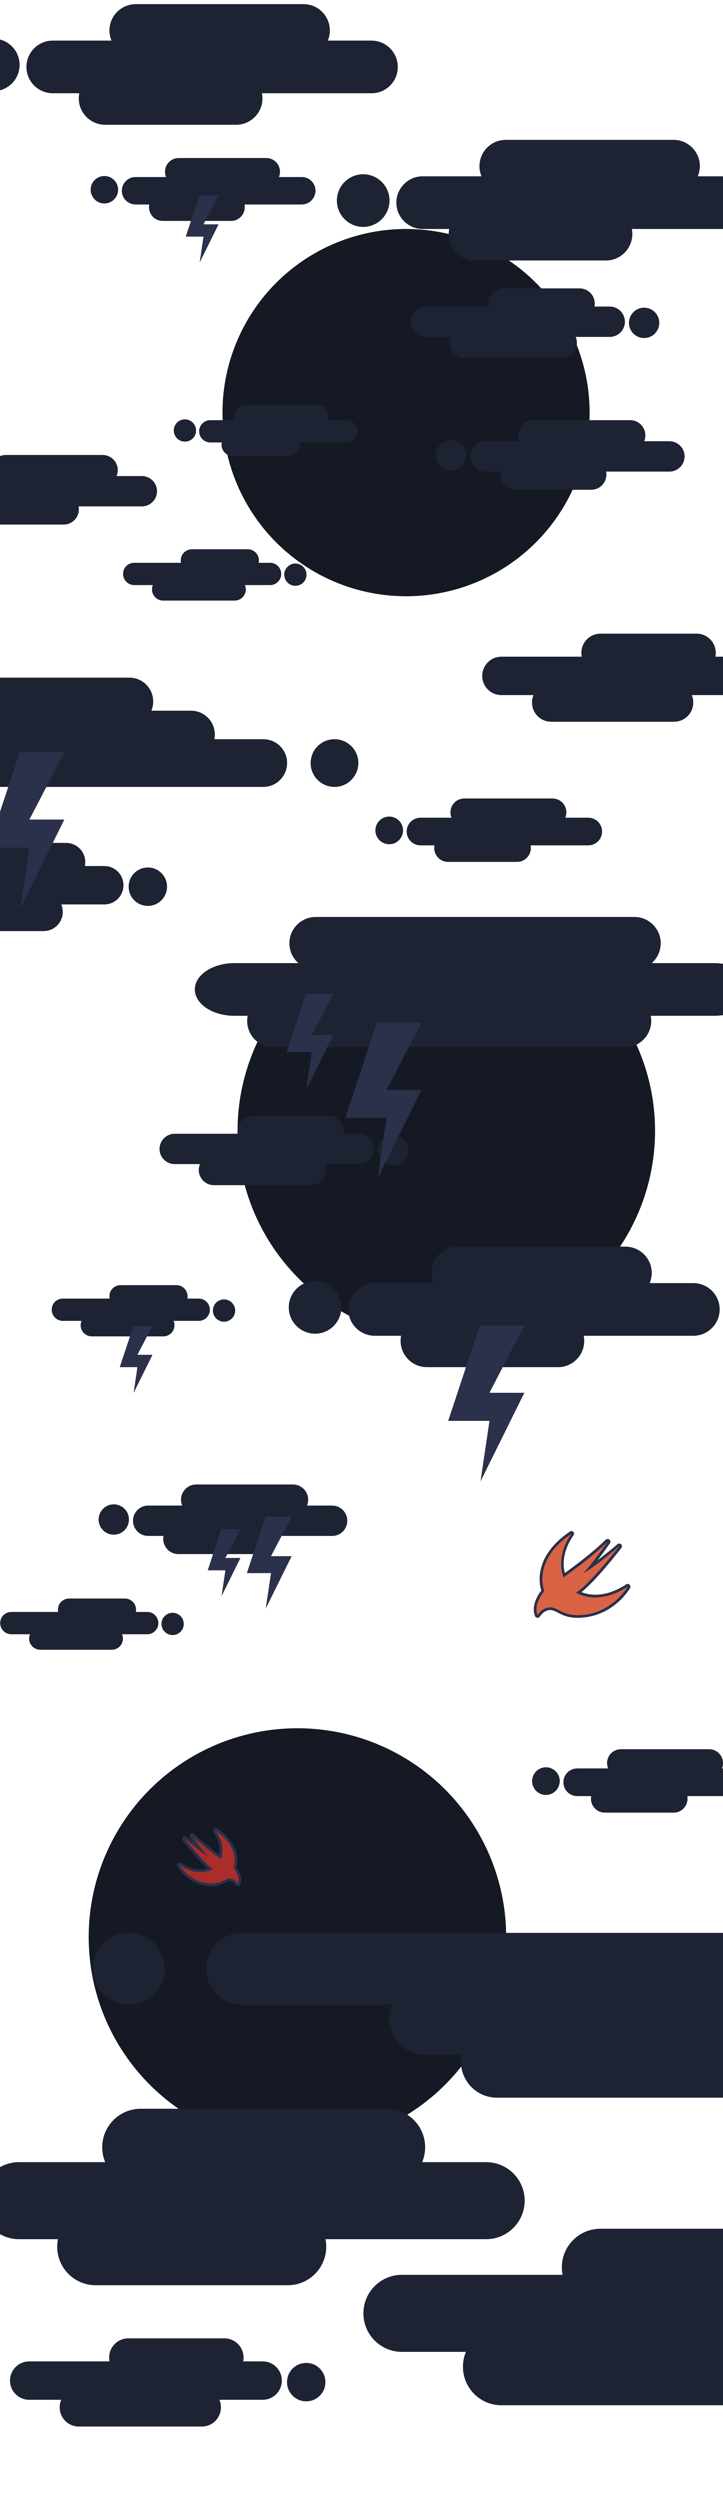 <?xml version="1.0" encoding="utf-8"?>
<svg version="1.1" id="Warbcg-ios-tabletwa_1" xmlns="http://www.w3.org/2000/svg" xmlns:xlink="http://www.w3.org/1999/xlink" x="0px" y="0px"
	 viewBox="0 0 700.3 2420.6" bcg-ios-tabletyle="enable-background:new 0 0 700.3 2420.6;" xml:space="preserve">
<style type="text/css">
	.bcg-ios-tablet0{fill:#141923;}
	.bcg-ios-tablet1{fill:#1E2333;}
	.bcg-ios-tablet2{fill:#AA2D2B;}
	.bcg-ios-tablet3{fill:#2B304B;}
	.bcg-ios-tablet4{fill:none;bcg-ios-tabletroke:#2B304B;bcg-ios-tabletroke-width:6;bcg-ios-tabletroke-linecap:round;bcg-ios-tabletroke-linejoin:round;}
	.bcg-ios-tablet5{fill:#DA6346;}
</style>
<circle class="bcg-ios-tablet0" cx="393.3" cy="399.5" r="177.8"/>
<circle class="bcg-ios-tablet0" cx="432.3" cy="1094.9" r="202.2"/>
<circle class="bcg-ios-tablet0" cx="288.1" cy="1875.5" r="202.2"/>
<g>
	<path class="bcg-ios-tablet1" d="M185.9,531.8H240c6,0,10.8,4.9,10.8,10.8l0,0c0,6-4.9,10.8-10.8,10.8h-54.1c-6,0-10.8-4.9-10.8-10.8l0,0
		C175,536.7,179.9,531.8,185.9,531.8z"/>
	<path class="bcg-ios-tablet1" d="M286.1,545.6L286.1,545.6c6,0,10.8,4.9,10.8,10.8l0,0c0,6-4.9,10.8-10.8,10.8l0,0c-6,0-10.8-4.9-10.8-10.8l0,0
		C275.3,550.5,280.2,545.6,286.1,545.6z"/>
	<path class="bcg-ios-tablet1" d="M130,544.9h131.6c6,0,10.8,4.9,10.8,10.8l0,0c0,6-4.9,10.8-10.8,10.8H130c-6,0-10.8-4.9-10.8-10.8l0,0
		C119.1,549.7,124,544.9,130,544.9z"/>
	<path class="bcg-ios-tablet1" d="M158,559.9h69.3c6,0,10.8,4.9,10.8,10.8l0,0c0,6-4.9,10.8-10.8,10.8H158c-6,0-10.8-4.9-10.8-10.8l0,0
		C147.2,564.7,152,559.9,158,559.9z"/>
</g>
<g>
	<path class="bcg-ios-tablet1" d="M279.5,441.5h-54.1c-6,0-10.8-4.9-10.8-10.8l0,0c0-6,4.9-10.8,10.8-10.8h54.1c6,0,10.8,4.9,10.8,10.8l0,0
		C290.2,436.6,285.4,441.5,279.5,441.5z"/>
	<path class="bcg-ios-tablet1" d="M179.1,427.6L179.1,427.6c-6,0-10.8-4.9-10.8-10.8l0,0c0-6,4.9-10.8,10.8-10.8l0,0c6,0,10.8,4.9,10.8,10.8l0,0
		C190,422.8,185.1,427.6,179.1,427.6z"/>
	<path class="bcg-ios-tablet1" d="M335.3,428.4H203.7c-6,0-10.8-4.9-10.8-10.8l0,0c0-6,4.9-10.8,10.8-10.8h131.6c6,0,10.8,4.9,10.8,10.8l0,0
		C346.1,423.6,341.3,428.4,335.3,428.4z"/>
	<path class="bcg-ios-tablet1" d="M307.2,413.4H238c-6,0-10.8-4.9-10.8-10.8l0,0c0-6,4.9-10.8,10.8-10.8h69.3c6,0,10.8,4.9,10.8,10.8l0,0
		C318.1,408.5,313.2,413.4,307.2,413.4z"/>
</g>
<g>
	<path class="bcg-ios-tablet1" d="M223.8,213.9h-66.2c-7.3,0-13.3-5.9-13.3-13.3l0,0c0-7.3,5.9-13.3,13.3-13.3h66.2c7.3,0,13.3,5.9,13.3,13.3
		l0,0C237.1,208,231.1,213.9,223.8,213.9z"/>
	<path class="bcg-ios-tablet1" d="M101.1,197L101.1,197c-7.3,0-13.3-5.9-13.3-13.3l0,0c0-7.3,5.9-13.3,13.3-13.3l0,0c7.3,0,13.3,5.9,13.3,13.3
		l0,0C114.4,191.1,108.4,197,101.1,197z"/>
	<path class="bcg-ios-tablet1" d="M292.3,198h-161c-7.3,0-13.3-5.9-13.3-13.3l0,0c0-7.3,5.9-13.3,13.3-13.3h161c7.3,0,13.3,5.9,13.3,13.3l0,0
		C305.5,192.1,299.6,198,292.3,198z"/>
	<path class="bcg-ios-tablet1" d="M257.9,179.6h-84.8c-7.3,0-13.3-5.9-13.3-13.3l0,0c0-7.3,5.9-13.3,13.3-13.3h84.8c7.3,0,13.3,5.9,13.3,13.3
		l0,0C271.2,173.7,265.3,179.6,257.9,179.6z"/>
</g>
<g>
	<path class="bcg-ios-tablet1" d="M572.7,474.2h-73.3c-8.1,0-14.7-6.6-14.7-14.7l0,0c0-8.1,6.6-14.7,14.7-14.7h73.3c8.1,0,14.7,6.6,14.7,14.7
		l0,0C587.3,467.6,580.8,474.2,572.7,474.2z"/>
	<path class="bcg-ios-tablet1" d="M436.9,455.4L436.9,455.4c-8.1,0-14.7-6.6-14.7-14.7l0,0c0-8.1,6.6-14.7,14.7-14.7l0,0
		c8.1,0,14.7,6.6,14.7,14.7l0,0C451.6,448.8,445,455.4,436.9,455.4z"/>
	<path class="bcg-ios-tablet1" d="M648.4,456.6H470.2c-8.1,0-14.7-6.6-14.7-14.7l0,0c0-8.1,6.6-14.7,14.7-14.7h178.2c8.1,0,14.7,6.6,14.7,14.7
		l0,0C663.1,450,656.5,456.6,648.4,456.6z"/>
	<path class="bcg-ios-tablet1" d="M610.4,436.2h-93.8c-8.1,0-14.7-6.6-14.7-14.7l0,0c0-8.1,6.6-14.7,14.7-14.7h93.8c8.1,0,14.7,6.6,14.7,14.7
		l0,0C625.2,429.6,618.5,436.2,610.4,436.2z"/>
</g>
<path class="bcg-ios-tablet1" d="M61.7,507.9h-73.3c-8.1,0-14.7-6.6-14.7-14.7l0,0c0-8.1,6.6-14.7,14.7-14.7h73.3c8.1,0,14.7,6.6,14.7,14.7l0,0
	C76.4,501.3,69.8,507.9,61.7,507.9z"/>
<path class="bcg-ios-tablet1" d="M-74.1,489.1L-74.1,489.1c-8.1,0-14.7-6.6-14.7-14.7l0,0c0-8.1,6.6-14.7,14.7-14.7l0,0
	c8.1,0,14.7,6.6,14.7,14.7l0,0C-59.4,482.5-66,489.1-74.1,489.1z"/>
<path class="bcg-ios-tablet1" d="M137.4,490.3H-40.8c-8.1,0-14.7-6.6-14.7-14.7l0,0c0-8.1,6.6-14.7,14.7-14.7h178.2c8.1,0,14.7,6.6,14.7,14.7
	l0,0C152.1,483.7,145.5,490.3,137.4,490.3z"/>
<path class="bcg-ios-tablet1" d="M99.4,469.9H5.6c-8.1,0-14.7-6.6-14.7-14.7l0,0c0-8.1,6.6-14.7,14.7-14.7h93.8c8.1,0,14.7,6.6,14.7,14.7l0,0
	C114.1,463.3,107.5,469.9,99.4,469.9z"/>
<path class="bcg-ios-tablet1" d="M244.9,1080.2h73.3c8.1,0,14.7,6.6,14.7,14.7l0,0c0,8.1-6.6,14.7-14.7,14.7h-73.3c-8.1,0-14.7-6.6-14.7-14.7
	l0,0C230.3,1086.8,236.9,1080.2,244.9,1080.2z"/>
<path class="bcg-ios-tablet1" d="M380.8,1098.9L380.8,1098.9c8.1,0,14.7,6.6,14.7,14.7l0,0c0,8.1-6.6,14.7-14.7,14.7l0,0
	c-8.1,0-14.7-6.6-14.7-14.7l0,0C366.1,1105.5,372.6,1098.9,380.8,1098.9z"/>
<path class="bcg-ios-tablet1" d="M169.2,1097.7h178.2c8.1,0,14.7,6.6,14.7,14.7l0,0c0,8.1-6.6,14.7-14.7,14.7H169.2c-8.1,0-14.7-6.6-14.7-14.7
	l0,0C154.6,1104.3,161.1,1097.7,169.2,1097.7z"/>
<path class="bcg-ios-tablet1" d="M207.2,1118.1H301c8.1,0,14.7,6.6,14.7,14.7l0,0c0,8.1-6.6,14.7-14.7,14.7h-93.8c-8.1,0-14.7-6.6-14.7-14.7l0,0
	C192.5,1124.7,199.1,1118.1,207.2,1118.1z"/>
<path class="bcg-ios-tablet1" d="M488.1,279.2h73.3c8.1,0,14.7,6.6,14.7,14.7l0,0c0,8.1-6.6,14.7-14.7,14.7h-73.3c-8.1,0-14.7-6.6-14.7-14.7l0,0
	C473.4,285.8,480,279.2,488.1,279.2z"/>
<path class="bcg-ios-tablet1" d="M623.9,297.9L623.9,297.9c8.1,0,14.7,6.6,14.7,14.7l0,0c0,8.1-6.6,14.7-14.7,14.7l0,0
	c-8.1,0-14.7-6.6-14.7-14.7l0,0C609.2,304.5,615.8,297.9,623.9,297.9z"/>
<path class="bcg-ios-tablet1" d="M412.4,296.8h178.2c8.1,0,14.7,6.6,14.7,14.7l0,0c0,8.1-6.6,14.7-14.7,14.7H412.4c-8.1,0-14.7-6.6-14.7-14.7
	l0,0C397.7,303.3,404.3,296.8,412.4,296.8z"/>
<path class="bcg-ios-tablet1" d="M450.3,317.2h93.8c8.1,0,14.7,6.6,14.7,14.7l0,0c0,8.1-6.6,14.7-14.7,14.7h-93.8c-8.1,0-14.7-6.6-14.7-14.7l0,0
	C435.6,323.7,442.2,317.2,450.3,317.2z"/>
<path class="bcg-ios-tablet1" d="M255,761.9H-49c-12.8,0-23.1-10.3-23.1-23.1l0,0c0-12.8,10.3-23.1,23.1-23.1H255c12.8,0,23.1,10.3,23.1,23.1
	l0,0C278,751.6,267.7,761.9,255,761.9z"/>
<path class="bcg-ios-tablet1" d="M324,761.9L324,761.9c-12.8,0-23.1-10.3-23.1-23.1l0,0c0-12.8,10.3-23.1,23.1-23.1l0,0
	c12.8,0,23.1,10.3,23.1,23.1l0,0C347,751.6,336.7,761.9,324,761.9z"/>
<path class="bcg-ios-tablet1" d="M185,734.3H-94.9c-12.8,0-23.1-10.3-23.1-23.1l0,0c0-12.8,10.3-23.1,23.1-23.1H185c12.8,0,23.1,10.3,23.1,23.1
	l0,0C208.1,724,197.8,734.3,185,734.3z"/>
<path class="bcg-ios-tablet1" d="M125.4,702.3H-22c-12.8,0-23.1-10.3-23.1-23.1l0,0c0-12.8,10.3-23.1,23.1-23.1h147.3
	c12.8,0,23.1,10.3,23.1,23.1l0,0C148.4,692,138.1,702.3,125.4,702.3z"/>
<path class="bcg-ios-tablet1" d="M-29,816.1h93c10.3,0,18.6,8.3,18.6,18.6l0,0c0,10.3-8.3,18.6-18.6,18.6h-93c-10.3,0-18.6-8.3-18.6-18.6l0,0
	C-47.6,824.5-39.3,816.1-29,816.1z"/>
<path class="bcg-ios-tablet1" d="M143.2,839.9L143.2,839.9c10.3,0,18.6,8.3,18.6,18.6l0,0c0,10.3-8.3,18.6-18.6,18.6l0,0
	c-10.3,0-18.6-8.3-18.6-18.6l0,0C124.6,848.2,133,839.9,143.2,839.9z"/>
<path class="bcg-ios-tablet1" d="M-125,838.5H101c10.3,0,18.6,8.3,18.6,18.6l0,0c0,10.3-8.3,18.6-18.6,18.6H-125c-10.3,0-18.6-8.3-18.6-18.6l0,0
	C-143.7,846.8-135.3,838.5-125,838.5z"/>
<path class="bcg-ios-tablet1" d="M-76.8,864.3h119c10.3,0,18.6,8.3,18.6,18.6l0,0c0,10.3-8.3,18.6-18.6,18.6h-119c-10.3,0-18.6-8.3-18.6-18.6
	l0,0C-95.5,872.6-87.1,864.3-76.8,864.3z"/>
<path class="bcg-ios-tablet1" d="M581.7,613.5h93c10.3,0,18.6,8.3,18.6,18.6l0,0c0,10.3-8.3,18.6-18.6,18.6h-93c-10.3,0-18.6-8.3-18.6-18.6l0,0
	C563.1,621.8,571.4,613.5,581.7,613.5z"/>
<path class="bcg-ios-tablet1" d="M754,637.3L754,637.3c10.3,0,18.6,8.3,18.6,18.6l0,0c0,10.3-8.3,18.6-18.6,18.6l0,0c-10.3,0-18.6-8.3-18.6-18.6
	l0,0C735.3,645.6,743.7,637.3,754,637.3z"/>
<path class="bcg-ios-tablet1" d="M485.7,635.8h226.1c10.3,0,18.6,8.3,18.6,18.6l0,0c0,10.3-8.3,18.6-18.6,18.6H485.7c-10.3,0-18.6-8.3-18.6-18.6
	l0,0C467.1,644.1,475.4,635.8,485.7,635.8z"/>
<path class="bcg-ios-tablet1" d="M533.9,661.6h119c10.3,0,18.6,8.3,18.6,18.6l0,0c0,10.3-8.3,18.6-18.6,18.6h-119c-10.3,0-18.6-8.3-18.6-18.6
	l0,0C515.2,670,523.6,661.6,533.9,661.6z"/>
<path class="bcg-ios-tablet1" d="M587,252.2H460.1c-14,0-25.5-11.4-25.5-25.5l0,0c0-14,11.4-25.5,25.5-25.5H587c14,0,25.5,11.4,25.5,25.5l0,0
	C612.4,240.8,601,252.2,587,252.2z"/>
<path class="bcg-ios-tablet1" d="M351.8,219.7L351.8,219.7c-14,0-25.5-11.4-25.5-25.5l0,0c0-14,11.4-25.5,25.5-25.5l0,0
	c14,0,25.5,11.4,25.5,25.5l0,0C377.2,208.3,365.8,219.7,351.8,219.7z"/>
<path class="bcg-ios-tablet1" d="M718.1,221.7H409.4c-14,0-25.5-11.4-25.5-25.5l0,0c0-14,11.4-25.5,25.5-25.5h308.7c14,0,25.5,11.4,25.5,25.5
	l0,0C743.6,210.3,732.1,221.7,718.1,221.7z"/>
<path class="bcg-ios-tablet1" d="M652.4,186.4H489.9c-14,0-25.5-11.4-25.5-25.5l0,0c0-14,11.4-25.5,25.5-25.5h162.5c14,0,25.5,11.4,25.5,25.5
	l0,0C677.8,175,666.4,186.4,652.4,186.4z"/>
<path class="bcg-ios-tablet1" d="M540.5,1323.7H413.5c-14,0-25.5-11.4-25.5-25.5l0,0c0-14,11.4-25.5,25.5-25.5h126.9c14,0,25.5,11.4,25.5,25.5
	l0,0C565.9,1312.4,554.5,1323.7,540.5,1323.7z"/>
<path class="bcg-ios-tablet1" d="M305.2,1291.3L305.2,1291.3c-14,0-25.5-11.4-25.5-25.5l0,0c0-14,11.4-25.5,25.5-25.5l0,0
	c14,0,25.5,11.4,25.5,25.5l0,0C330.6,1279.9,319.2,1291.3,305.2,1291.3z"/>
<path class="bcg-ios-tablet1" d="M671.6,1293.3H362.9c-14,0-25.5-11.4-25.5-25.5l0,0c0-14,11.4-25.5,25.5-25.5h308.7c14,0,25.5,11.4,25.5,25.5
	l0,0C697,1281.9,685.6,1293.3,671.6,1293.3z"/>
<path class="bcg-ios-tablet1" d="M605.8,1258H443.3c-14,0-25.5-11.4-25.5-25.5l0,0c0-14,11.4-25.5,25.5-25.5h162.5c14,0,25.5,11.4,25.5,25.5l0,0
	C631.2,1246.6,619.8,1258,605.8,1258z"/>
<path class="bcg-ios-tablet1" d="M605.3,1014H264.9c-14,0-25.5-11.4-25.5-25.5l0,0c0-14,11.4-25.5,25.5-25.5h340.4c14,0,25.5,11.4,25.5,25.5l0,0
	C630.8,1002.6,619.3,1014,605.3,1014z"/>
<path class="bcg-ios-tablet1" d="M691.7,983.5H227c-21.1,0-38.3-11.4-38.3-25.5l0,0c0-14,17.1-25.5,38.3-25.5h464.6c21.1,0,38.3,11.4,38.3,25.5
	l0,0C730,972.1,712.9,983.5,691.7,983.5z"/>
<path class="bcg-ios-tablet1" d="M614.5,938.8H305.8c-14,0-25.5-11.4-25.5-25.5l0,0c0-14,11.4-25.5,25.5-25.5h308.7c14,0,25.5,11.4,25.5,25.5
	l0,0C639.9,927.4,628.6,938.8,614.5,938.8z"/>
<path class="bcg-ios-tablet1" d="M228.7,120.8H101.8c-14,0-25.5-11.4-25.5-25.5l0,0c0-14,11.4-25.5,25.5-25.5h126.9c14,0,25.5,11.4,25.5,25.5
	l0,0C254.2,109.4,242.8,120.8,228.7,120.8z"/>
<path class="bcg-ios-tablet1" d="M-6.6,88.3L-6.6,88.3C-20.6,88.3-32,77-32,62.9l0,0c0-14,11.4-25.5,25.5-25.5l0,0c14,0,25.5,11.4,25.5,25.5l0,0
	C18.9,77,7.5,88.3-6.6,88.3z"/>
<path class="bcg-ios-tablet1" d="M359.8,90.3H51.1c-14,0-25.5-11.4-25.5-25.5l0,0c0-14,11.4-25.5,25.5-25.5h308.7c14,0,25.5,11.4,25.5,25.5l0,0
	C385.3,79,373.9,90.3,359.8,90.3z"/>
<path class="bcg-ios-tablet1" d="M294,55H131.5c-14,0-25.5-11.4-25.5-25.5l0,0c0-14,11.4-25.5,25.5-25.5H294c14,0,25.5,11.4,25.5,25.5l0,0
	C319.5,43.6,308.1,55,294,55z"/>
<path class="bcg-ios-tablet2" d="M230.4,1824.8c-0.5,0-0.9-0.3-1.1-0.7c-0.1-0.1-2.7-4.3-6.7-4.3c-1.7,0-3.1,0.7-4.9,1.7
	c-2.8,1.5-6.3,3.3-12.2,3.3c-21.8,0-32.1-17.7-32.6-18.5c-0.3-0.7-0.1-1.5,0.5-1.8c0.5-0.3,1-0.2,1.4,0.1c6.6,4.3,13.2,6.5,19.5,6.5
	c3.3,0,6.5-0.6,9.5-1.9c-9.2-6.9-24.8-27.1-25.5-28.1c-0.5-0.6-0.3-1.4,0.3-1.9c0.5-0.4,1.2-0.3,1.7,0.1c6.2,5.3,11,9,14.6,11.6
	c-4.4-5.7-9-12.3-9.3-12.7c-0.4-0.6-0.3-1.5,0.3-1.9c0.5-0.3,1.3-0.3,1.7,0.1c7.6,7.6,21.5,18,26.1,21.2c3.6-12.9-5.3-24.3-5.3-24.4
	c-0.5-0.6-0.3-1.4,0.2-1.9c0.5-0.3,1.1-0.4,1.6-0.1c7.4,5,16.6,13.4,18.5,25.2c0.7,3.9,0.4,7.8-0.7,11.4c1.7,2.1,6.6,9.2,4,15.8
	C231.4,1824.4,231,1824.8,230.4,1824.8L230.4,1824.8z"/>
<path class="bcg-ios-tablet3" d="M209.1,1772.7c25.1,17,17,35.8,17,35.8s7.1,8,4.3,15.1c0,0-2.9-4.9-7.8-4.9c-4.7,0-7.5,4.9-17.2,4.9
	c-21.3,0-31.4-17.8-31.4-17.8c7.9,5.3,14.8,6.8,20.2,6.8c7.6,0,12.1-3.1,12.1-3.1c-8.6-5.1-27.1-29-27.1-29
	c16,13.6,22.9,17.2,22.9,17.2c-4.1-3.4-15.8-20.1-15.8-20.1c9.3,9.4,27.7,22.5,27.7,22.5C219.4,1785.6,209.1,1772.7,209.1,1772.7
	 M209.1,1770c-1.5,0-2.7,1.2-2.7,2.7c0,0.6,0.2,1.2,0.6,1.7l0,0c0.1,0.1,7.6,9.9,5.5,21.3c-5.6-4.1-17.5-13.1-24.3-19.9
	c-1-1.1-2.7-1.1-3.8-0.1c-0.9,0.9-1.1,2.4-0.3,3.5c0.4,0.5,1.7,2.5,3.5,5c-2.1-1.7-4.3-3.5-6.8-5.7c-1.1-0.9-2.8-0.8-3.7,0.3
	c-0.8,0.9-0.9,2.3-0.1,3.3c0.7,0.9,14.4,18.8,23.9,26.8c-2.2,0.7-4.5,1-6.8,1c-6.1,0-12.4-2.1-18.8-6.3c-1.2-0.8-2.9-0.5-3.7,0.7
	c-0.5,0.9-0.6,1.9-0.1,2.8c2.3,3.6,5.1,6.8,8.3,9.6c7,6.1,16.1,9.5,25.4,9.5c6.3,0,10-1.9,12.8-3.4c1.7-0.9,3-1.5,4.3-1.5
	c3.3,0,5.6,3.6,5.6,3.6c0.5,0.8,1.3,1.3,2.3,1.3h0.2c1-0.1,1.9-0.7,2.3-1.7c2.7-6.7-1.7-13.8-3.7-16.6c1-3.7,1.2-7.6,0.6-11.4
	c-2-12.2-11.4-20.9-19-26.1C210.2,1770.1,209.7,1769.9,209.1,1770L209.1,1770z"/>
<line class="bcg-ios-tablet4" x1="167.8" y1="1783.6" x2="138.9" y2="1754.6"/>
<line class="bcg-ios-tablet4" x1="181.9" y1="1760.3" x2="136.1" y2="1714.5"/>
<line class="bcg-ios-tablet4" x1="160.9" y1="1760.3" x2="142" y2="1741.3"/>
<line class="bcg-ios-tablet4" x1="192.7" y1="1755.2" x2="181.9" y2="1744.4"/>
<line class="bcg-ios-tablet4" x1="164.3" y1="1795.5" x2="153.6" y2="1784.7"/>
<line class="bcg-ios-tablet4" x1="128.6" y1="1743.3" x2="109.7" y2="1724.3"/>
<g>
	<path class="bcg-ios-tablet5" d="M520.6,1565c-0.5-0.1-0.9-0.3-1.1-0.8c-1.9-4.8-1.4-10.6,1.7-16.8c1.3-2.6,2.9-5,4.7-7.2
		c-1.9-5.7-2.3-11.8-1.2-17.8c2.9-17.9,17-30.8,28.2-38.4c0.6-0.4,1.5-0.3,1.9,0.3c0.3,0.5,0.3,1.1-0.1,1.6
		c-0.1,0.2-14.5,18.7-8.1,39.4c6-4.3,28.9-21.1,41.2-33.5c0.5-0.5,1.3-0.5,1.9,0c0.5,0.5,0.5,1.2,0.1,1.7
		c-0.5,0.8-10,14.4-17.6,23.7c5.8-4,14.6-10.6,26.8-21c0.5-0.5,1.4-0.4,1.9,0.1c0.4,0.5,0.4,1.2,0.1,1.7
		c-1.1,1.5-26.3,34.2-40.3,43.9c5.1,2.4,10.6,3.6,16.1,3.5l0,0c9.9,0,20.1-3.5,30.5-10.2c0.6-0.4,1.5-0.3,1.9,0.4
		c0.3,0.4,0.3,0.9,0.1,1.4c-0.1,0.3-16.4,28.2-49.7,28.2c-9,0-14.3-2.7-18.6-4.9c-2.9-1.5-5.2-2.7-7.9-2.7c-6.8,0-11,6.9-11,7
		c-0.3,0.4-0.7,0.7-1.1,0.7L520.6,1565z"/>
	<path class="bcg-ios-tablet3" d="M553.5,1485L553.5,1485 M553.5,1485c0,0-15.8,20-7.7,42.3c0,0,28.5-20.2,42.8-34.7c0,0-18,25.8-24.3,31.1
		c0,0,10.7-5.5,35.4-26.6c0,0-28.5,37.1-41.8,44.8c0,0,7,4.8,18.7,4.8c8.3,0,18.9-2.4,31.3-10.4c0,0-15.6,27.5-48.5,27.5
		c-14.8,0-19.1-7.6-26.5-7.6c-7.6,0-12.2,7.6-12.2,7.6c-4.5-10.9,6.6-23.3,6.6-23.3S514.7,1511.4,553.5,1485 M553.5,1482.4h-0.3
		c-0.5,0.1-0.9,0.2-1.3,0.5c-9.1,6.2-16.2,13.1-21.1,20.5c-3.9,5.7-6.4,12.1-7.6,18.8c-1,5.9-0.7,12,1.1,17.7
		c-2.9,3.7-10.2,14.6-6.1,24.8c0.4,0.9,1.3,1.6,2.3,1.7h0.2c0.9,0,1.8-0.5,2.3-1.3c0.1-0.1,3.9-6.3,9.9-6.3c2.4,0,4.5,1.1,7.3,2.5
		c4.4,2.3,9.8,5.1,19.2,5.1c14.1,0,27.7-5.1,38.4-14.4c4.9-4.1,9.1-9,12.5-14.4c0.7-1.3,0.3-2.9-1-3.7c-0.9-0.5-1.9-0.5-2.8,0.1
		c-10.1,6.6-20.1,10-29.8,10c-4.6,0-9.2-0.8-13.5-2.5c14.4-11.3,37.6-41.4,38.7-42.8c0.9-1.1,0.7-2.9-0.5-3.7
		c-1-0.8-2.4-0.7-3.3,0.1c-7.7,6.5-14,11.6-19.1,15.4c5.9-7.8,11.4-15.7,11.8-16.3c0.9-1.2,0.5-2.9-0.7-3.7
		c-1.1-0.7-2.5-0.6-3.5,0.3c-11.3,11.4-31.8,26.7-39.5,32.2c-4.8-18.9,7.6-35.4,8.3-36.3c0.9-1.1,0.8-2.8-0.3-3.7
		C554.8,1482.5,554.2,1482.3,553.5,1482.4L553.5,1482.4z M553.5,1487.7L553.5,1487.7z"/>
	<line class="bcg-ios-tablet4" x1="565.3" y1="1489.9" x2="585.9" y2="1469.3"/>
	<line class="bcg-ios-tablet4" x1="630.8" y1="1496.9" x2="663.5" y2="1464.2"/>
	<line class="bcg-ios-tablet4" x1="593.6" y1="1460.5" x2="626.3" y2="1427.8"/>
	<line class="bcg-ios-tablet4" x1="610.2" y1="1501.3" x2="642.9" y2="1468.7"/>
	<line class="bcg-ios-tablet4" x1="623.2" y1="1465.3" x2="655.8" y2="1432.6"/>
	<line class="bcg-ios-tablet4" x1="589.6" y1="1480.2" x2="597.3" y2="1472.6"/>
	<line class="bcg-ios-tablet4" x1="613.1" y1="1514.6" x2="626.6" y2="1501.1"/>
	<line class="bcg-ios-tablet4" x1="600.9" y1="1486.3" x2="614.5" y2="1472.8"/>
	<line class="bcg-ios-tablet4" x1="564.5" y1="1467.3" x2="578" y2="1453.8"/>
</g>
<path class="bcg-ios-tablet1" d="M124.3,2264h93c10.3,0,18.6,8.3,18.6,18.6l0,0c0,10.3-8.3,18.6-18.6,18.6h-93c-10.3,0-18.6-8.3-18.6-18.6l0,0
	C105.7,2272.3,114.1,2264,124.3,2264z"/>
<path class="bcg-ios-tablet1" d="M296.6,2287.8L296.6,2287.8c10.3,0,18.6,8.3,18.6,18.6l0,0c0,10.3-8.3,18.6-18.6,18.6l0,0
	c-10.3,0-18.6-8.3-18.6-18.6l0,0C278,2296.1,286.3,2287.8,296.6,2287.8z"/>
<path class="bcg-ios-tablet1" d="M28.3,2286.3h226.1c10.3,0,18.6,8.3,18.6,18.6l0,0c0,10.3-8.3,18.6-18.6,18.6H28.3c-10.3,0-18.6-8.3-18.6-18.6
	l0,0C9.7,2294.7,18,2286.3,28.3,2286.3z"/>
<path class="bcg-ios-tablet1" d="M76.4,2312.2h119c10.3,0,18.6,8.3,18.6,18.6l0,0c0,10.3-8.3,18.6-18.6,18.6h-119c-10.3,0-18.6-8.3-18.6-18.6
	l0,0C57.8,2320.5,66.2,2312.2,76.4,2312.2z"/>
<g>
	<path class="bcg-ios-tablet1" d="M652.6,1755h-66.8c-7.4,0-13.4-6-13.4-13.4l0,0c0-7.4,6-13.4,13.4-13.4h66.8c7.4,0,13.4,6,13.4,13.4l0,0
		C665.9,1749,659.9,1755,652.6,1755z"/>
	<path class="bcg-ios-tablet1" d="M528.8,1737.9L528.8,1737.9c-7.4,0-13.4-6-13.4-13.4l0,0c0-7.4,6-13.4,13.4-13.4l0,0c7.4,0,13.4,6,13.4,13.4
		l0,0C542.1,1731.9,536.1,1737.9,528.8,1737.9z"/>
	<path class="bcg-ios-tablet1" d="M721.6,1739H559.1c-7.4,0-13.4-6-13.4-13.4l0,0c0-7.4,6-13.4,13.4-13.4h162.5c7.4,0,13.4,6,13.4,13.4l0,0
		C734.9,1733,729,1739,721.6,1739z"/>
	<path class="bcg-ios-tablet1" d="M686.9,1720.4h-85.5c-7.4,0-13.4-6-13.4-13.4l0,0c0-7.4,6-13.4,13.4-13.4h85.5c7.4,0,13.4,6,13.4,13.4l0,0
		C700.4,1714.4,694.4,1720.4,686.9,1720.4z"/>
</g>
<g>
	<path class="bcg-ios-tablet1" d="M500.8,834.5H434c-7.4,0-13.4-6-13.4-13.4l0,0c0-7.4,6-13.4,13.4-13.4h66.8c7.4,0,13.4,6,13.4,13.4l0,0
		C514.2,828.5,508.2,834.5,500.8,834.5z"/>
	<path class="bcg-ios-tablet1" d="M377,817.4L377,817.4c-7.4,0-13.4-6-13.4-13.4l0,0c0-7.4,6-13.4,13.4-13.4l0,0c7.4,0,13.4,6,13.4,13.4l0,0
		C390.4,811.4,384.4,817.4,377,817.4z"/>
	<path class="bcg-ios-tablet1" d="M569.8,818.5H407.3c-7.4,0-13.4-6-13.4-13.4l0,0c0-7.4,6-13.4,13.4-13.4h162.5c7.4,0,13.4,6,13.4,13.4l0,0
		C583.2,812.5,577.2,818.5,569.8,818.5z"/>
	<path class="bcg-ios-tablet1" d="M535.2,799.9h-85.5c-7.4,0-13.4-6-13.4-13.4l0,0c0-7.4,6-13.4,13.4-13.4h85.5c7.4,0,13.4,6,13.4,13.4l0,0
		C548.6,793.9,542.6,799.9,535.2,799.9z"/>
</g>
<path class="bcg-ios-tablet1" d="M581.5,2157.9h186c20.6,0,37.3,16.7,37.3,37.3l0,0c0,20.6-16.7,37.3-37.3,37.3h-186
	c-20.6,0-37.3-16.7-37.3-37.3l0,0C544.2,2174.6,560.9,2157.9,581.5,2157.9z"/>
<path class="bcg-ios-tablet1" d="M926.3,2205.4L926.3,2205.4c20.6,0,37.3,16.7,37.3,37.3l0,0c0,20.6-16.7,37.3-37.3,37.3l0,0
	c-20.6,0-37.3-16.7-37.3-37.3l0,0C889,2222.1,905.7,2205.4,926.3,2205.4z"/>
<path class="bcg-ios-tablet1" d="M389.3,2202.5h452.5c20.6,0,37.3,16.7,37.3,37.3l0,0c0,20.6-16.7,37.3-37.3,37.3H389.3
	c-20.6,0-37.3-16.7-37.3-37.3l0,0C352,2219.2,368.6,2202.5,389.3,2202.5z"/>
<path class="bcg-ios-tablet1" d="M485.7,2254.2h238.2c20.6,0,37.3,16.7,37.3,37.3l0,0c0,20.6-16.7,37.3-37.3,37.3H485.7
	c-20.6,0-37.3-16.7-37.3-37.3l0,0C448.4,2270.9,465.1,2254.2,485.7,2254.2z"/>
<path class="bcg-ios-tablet1" d="M278.7,2212.6h-186c-20.6,0-37.3-16.7-37.3-37.3l0,0c0-20.6,16.7-37.3,37.3-37.3h186
	c20.6,0,37.3,16.7,37.3,37.3l0,0C316,2195.9,299.3,2212.6,278.7,2212.6z"/>
<path class="bcg-ios-tablet1" d="M-66.1,2165.1L-66.1,2165.1c-20.6,0-37.3-16.7-37.3-37.3l0,0c0-20.6,16.7-37.3,37.3-37.3l0,0
	c20.6,0,37.3,16.7,37.3,37.3l0,0C-28.9,2148.4-45.6,2165.1-66.1,2165.1z"/>
<path class="bcg-ios-tablet1" d="M470.9,2168H18.4c-20.6,0-37.3-16.7-37.3-37.3l0,0c0-20.6,16.7-37.3,37.3-37.3h452.5
	c20.6,0,37.3,16.7,37.3,37.3l0,0C508.2,2151.3,491.5,2168,470.9,2168z"/>
<path class="bcg-ios-tablet1" d="M374.5,2116.3H136.3c-20.6,0-37.3-16.7-37.3-37.3l0,0c0-20.6,16.7-37.3,37.3-37.3h238.2
	c20.6,0,37.3,16.7,37.3,37.3l0,0C411.8,2099.6,395.1,2116.3,374.5,2116.3z"/>
<path class="bcg-ios-tablet1" d="M947.6,2031H481.3c-19.2,0-34.8-15.6-34.8-34.8l0,0c0-19.2,15.6-34.8,34.8-34.8h466.3
	c19.2,0,34.8,15.6,34.8,34.8l0,0C982.4,2015.5,966.9,2031,947.6,2031z"/>
<path class="bcg-ios-tablet1" d="M124.8,1941L124.8,1941c-19.2,0-34.8-15.6-34.8-34.8l0,0c0-19.2,15.6-34.8,34.8-34.8l0,0
	c19.2,0,34.8,15.6,34.8,34.8l0,0C159.6,1925.4,144,1941,124.8,1941z"/>
<path class="bcg-ios-tablet1" d="M834.7,1989.3H411.9c-19.2,0-34.8-15.6-34.8-34.8l0,0c0-19.2,15.6-34.8,34.8-34.8h422.8
	c19.2,0,34.8,15.6,34.8,34.8l0,0C869.5,1973.7,854,1989.3,834.7,1989.3z"/>
<path class="bcg-ios-tablet1" d="M744.6,1941H234.5c-19.2,0-34.8-15.6-34.8-34.8l0,0c0-19.2,15.6-34.8,34.8-34.8h510.1
	c19.2,0,34.8,15.6,34.8,34.8l0,0C779.5,1925.4,763.9,1941,744.6,1941z"/>
<polygon class="bcg-ios-tablet3" points="365.7,990.1 408.2,990.1 374.4,1055.3 408.2,1055.3 365.7,1141.2 374.4,1082.5 334.4,1082.5 365,990.1
	"/>
<polygon class="bcg-ios-tablet3" points="465.4,1283.3 507.9,1283.3 474.1,1348.5 507.9,1348.5 465.4,1434.4 474.1,1375.7 434.1,1375.7
	464.7,1283.3 "/>
<polygon class="bcg-ios-tablet3" points="19.8,728.3 62.3,728.3 28.5,793.5 62.3,793.5 19.8,879.4 28.5,820.7 -11.5,820.7 19.1,728.3 "/>
<polygon class="bcg-ios-tablet3" points="296.7,962.2 322.8,962.2 302,1002.1 322.8,1002.1 296.7,1054.6 302,1018.7 277.6,1018.7 296.3,962.2
	"/>
<polygon class="bcg-ios-tablet3" points="193.4,189.2 211.7,189.2 197.1,217.2 211.7,217.2 193.4,254.2 197.1,229.1 179.9,229.1 193.1,189.4 "/>
<g>
	<g>
		<path class="bcg-ios-tablet1" d="M246.1,1504.7h-73.3c-8.1,0-14.7-6.6-14.7-14.7l0,0c0-8.1,6.6-14.7,14.7-14.7h73.3c8.1,0,14.7,6.6,14.7,14.7
			l0,0C260.7,1498.1,254.1,1504.7,246.1,1504.7z"/>
		<path class="bcg-ios-tablet1" d="M110.2,1485.9L110.2,1485.9c-8.1,0-14.7-6.6-14.7-14.7l0,0c0-8.1,6.6-14.7,14.7-14.7l0,0
			c8.1,0,14.7,6.6,14.7,14.7l0,0C124.9,1479.4,118.3,1485.9,110.2,1485.9z"/>
		<path class="bcg-ios-tablet1" d="M321.7,1487.1H143.5c-8.1,0-14.7-6.6-14.7-14.7l0,0c0-8.1,6.6-14.7,14.7-14.7h178.2c8.1,0,14.7,6.6,14.7,14.7
			l0,0C336.4,1480.5,329.9,1487.1,321.7,1487.1z"/>
		<path class="bcg-ios-tablet1" d="M283.8,1466.7H190c-8.1,0-14.7-6.6-14.7-14.7l0,0c0-8.1,6.6-14.7,14.7-14.7h93.8c8.1,0,14.7,6.6,14.7,14.7
			l0,0C298.5,1460.2,291.9,1466.7,283.8,1466.7z"/>
	</g>
	<g>
		<path class="bcg-ios-tablet1" d="M66.9,1547.7H121c6,0,10.8,4.9,10.8,10.8l0,0c0,6-4.9,10.8-10.8,10.8H66.9c-6,0-10.8-4.9-10.8-10.8l0,0
			C56,1552.6,60.9,1547.7,66.9,1547.7z"/>
		<path class="bcg-ios-tablet1" d="M167.2,1561.5L167.2,1561.5c6,0,10.8,4.9,10.8,10.8l0,0c0,6-4.9,10.8-10.8,10.8l0,0c-6,0-10.8-4.9-10.8-10.8
			l0,0C156.3,1566.4,161.2,1561.5,167.2,1561.5z"/>
		<path class="bcg-ios-tablet1" d="M11,1560.7h131.6c6,0,10.8,4.9,10.8,10.8l0,0c0,6-4.9,10.8-10.8,10.8H11c-6,0-10.8-4.9-10.8-10.8l0,0
			C0.1,1565.5,5,1560.7,11,1560.7z"/>
		<path class="bcg-ios-tablet1" d="M39,1575.7h69.3c6,0,10.8,4.9,10.8,10.8l0,0c0,6-4.9,10.8-10.8,10.8H39c-6,0-10.8-4.9-10.8-10.8l0,0
			C28.2,1580.6,33,1575.7,39,1575.7z"/>
	</g>
	<g>
		<path class="bcg-ios-tablet1" d="M116.8,1244.3h54.1c6,0,10.8,4.9,10.8,10.8l0,0c0,6-4.9,10.8-10.8,10.8h-54.1c-6,0-10.8-4.9-10.8-10.8l0,0
			C105.9,1249.1,110.8,1244.3,116.8,1244.3z"/>
		<path class="bcg-ios-tablet1" d="M217,1258.1L217,1258.1c6,0,10.8,4.9,10.8,10.8l0,0c0,6-4.9,10.8-10.8,10.8l0,0c-6,0-10.8-4.9-10.8-10.8l0,0
			C206.2,1262.9,211,1258.1,217,1258.1z"/>
		<path class="bcg-ios-tablet1" d="M60.9,1257.3h131.6c6,0,10.8,4.9,10.8,10.8l0,0c0,6-4.9,10.8-10.8,10.8H60.9c-6,0-10.8-4.9-10.8-10.8l0,0
			C50,1262.1,54.8,1257.3,60.9,1257.3z"/>
		<path class="bcg-ios-tablet1" d="M88.9,1272.3h69.3c6,0,10.8,4.9,10.8,10.8l0,0c0,6-4.9,10.8-10.8,10.8H88.9c-6,0-10.8-4.9-10.8-10.8l0,0
			C78.1,1277.2,82.9,1272.3,88.9,1272.3z"/>
	</g>
	<polygon class="bcg-ios-tablet3" points="129.4,1283.8 147.7,1283.8 133.1,1311.7 147.7,1311.7 129.4,1348.7 133.1,1323.7 116,1323.7
		129.2,1283.9 	"/>
	<polygon class="bcg-ios-tablet3" points="214.6,1480.5 232.9,1480.5 218.3,1508.4 232.9,1508.4 214.6,1545.4 218.3,1520.4 201.2,1520.4
		214.3,1480.6 	"/>
	<polygon class="bcg-ios-tablet3" points="257.4,1468.5 282.5,1468.5 262.5,1506.7 282.5,1506.7 257.4,1557.4 262.5,1523.1 239.1,1523.1
		257.1,1468.6 	"/>
</g>
</svg>
